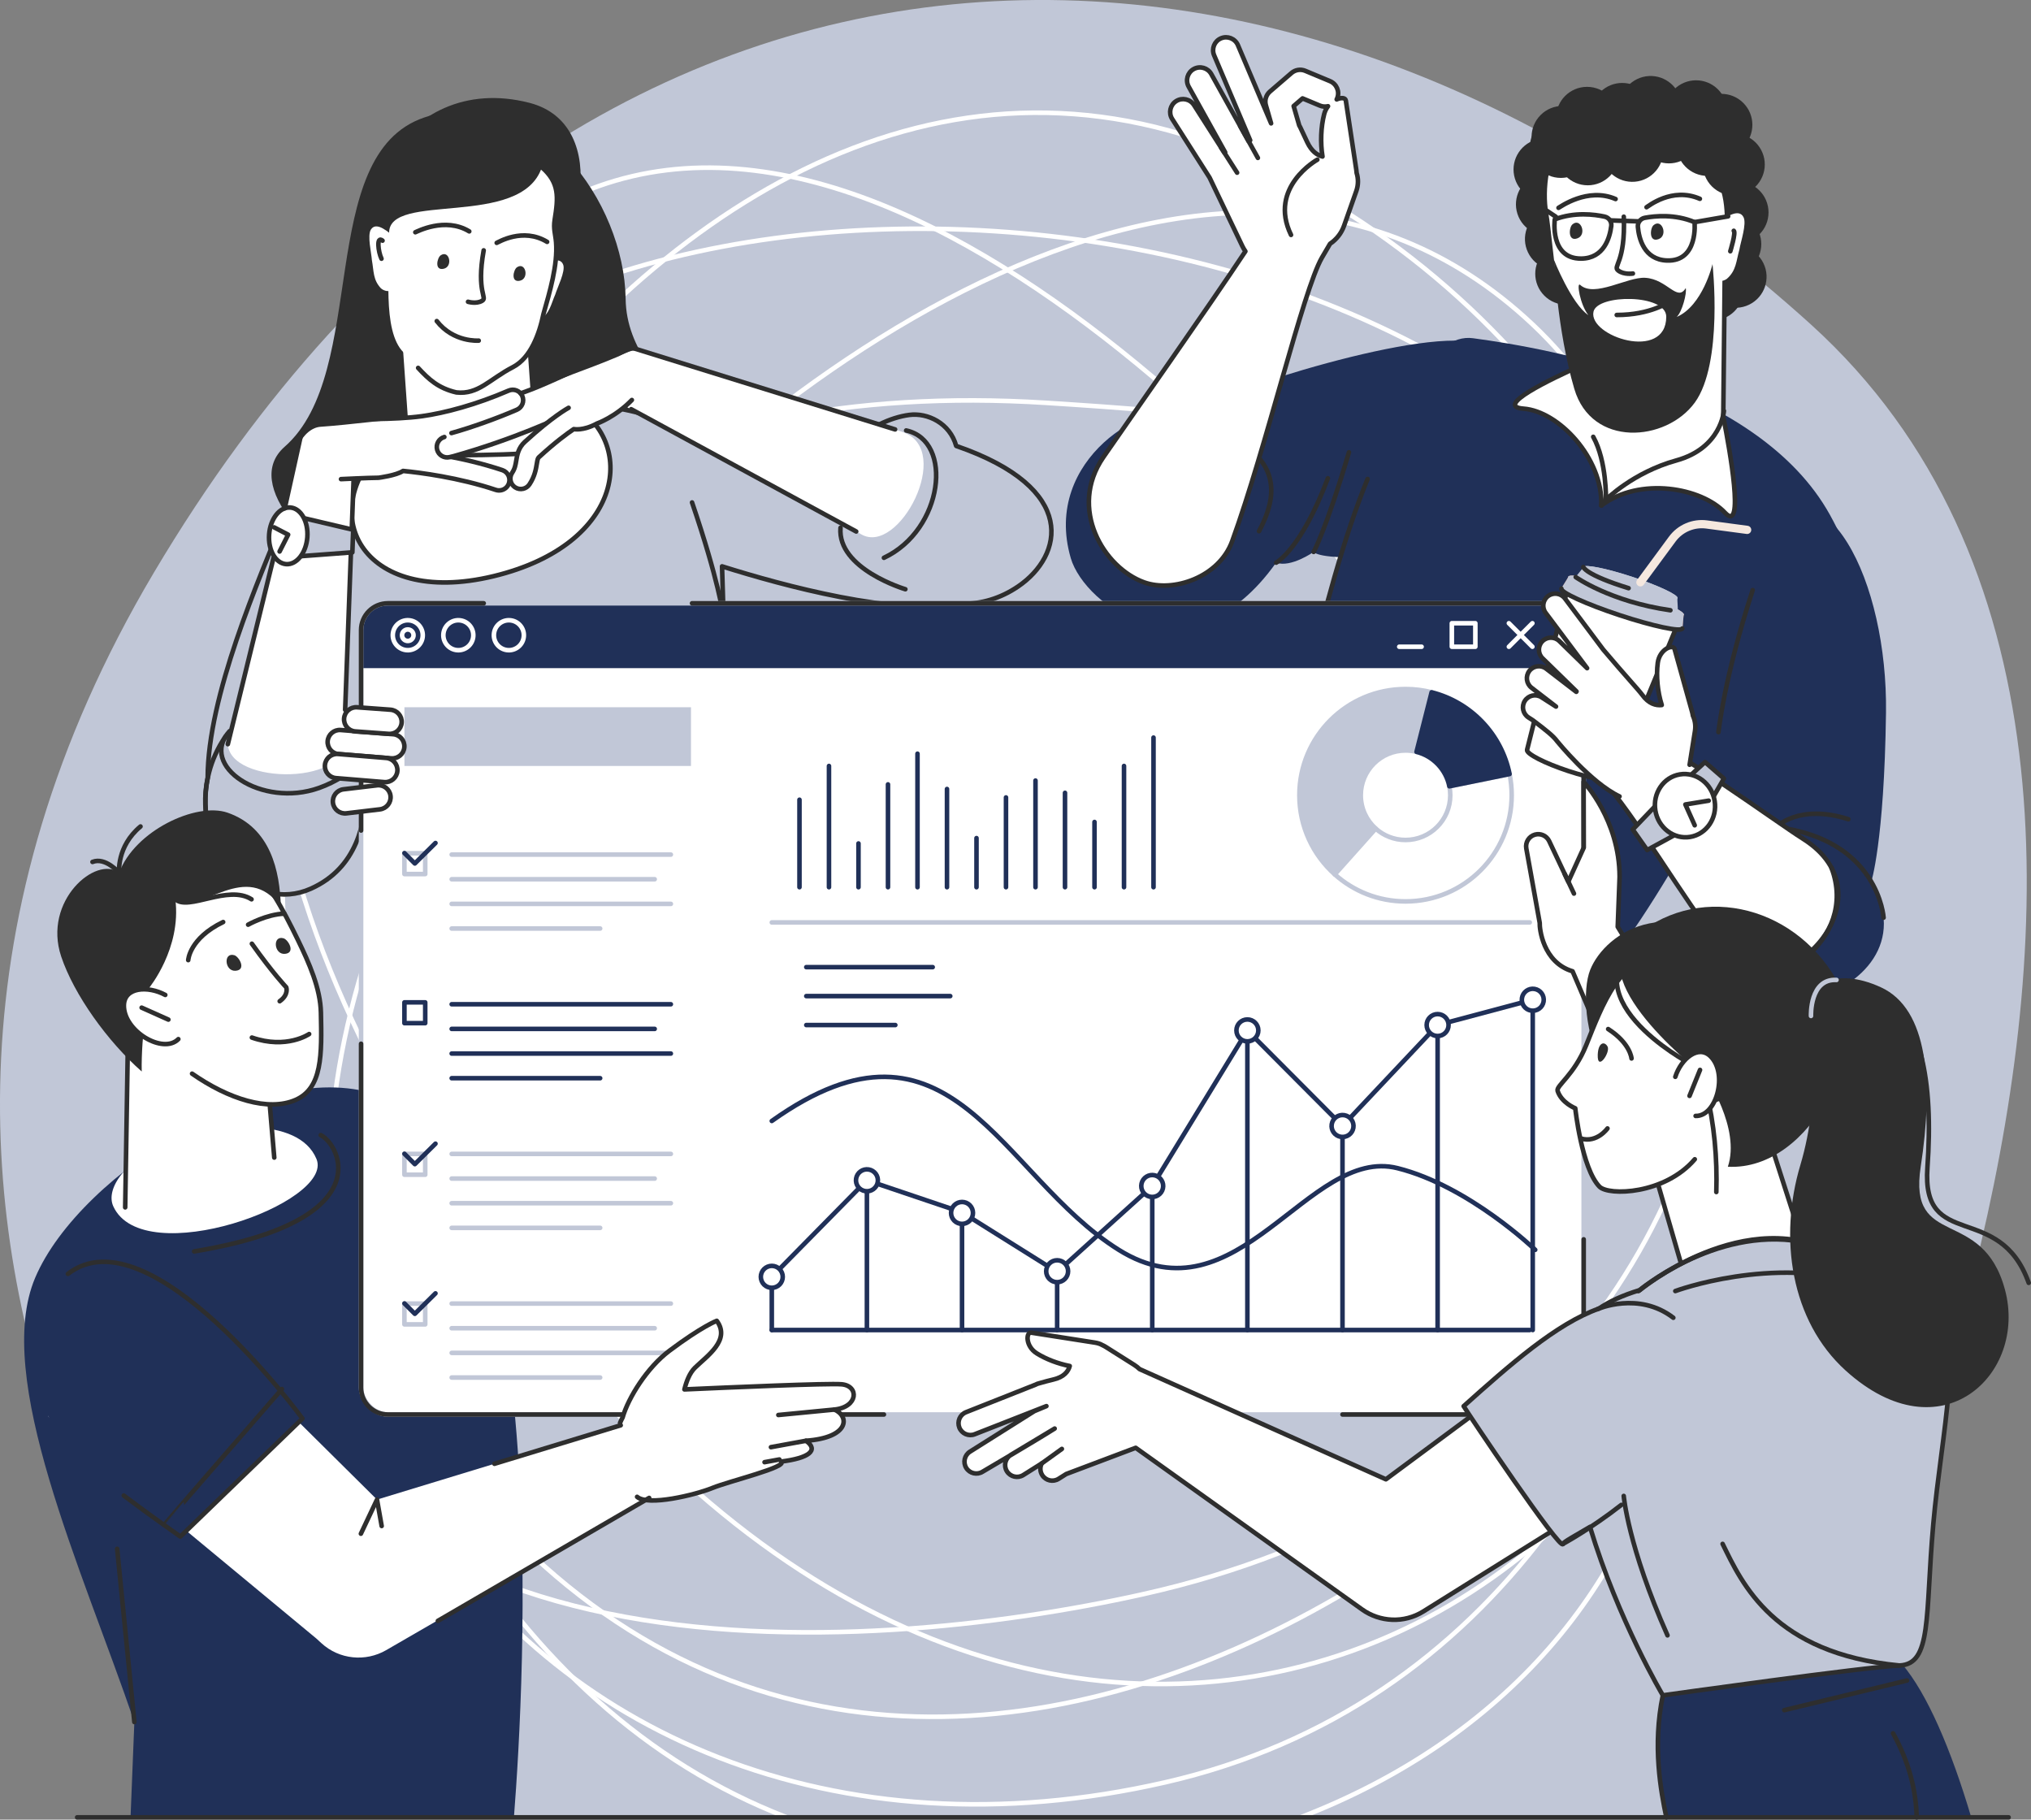 <?xml version="1.0" encoding="UTF-8"?><svg id="Layer_2" xmlns="http://www.w3.org/2000/svg" viewBox="0 0 4442.93 3980.09"><rect x="0" y="0" width="4442.93" height="3980.09" fill="#808080" stroke="none"/><defs><style>.cls-1,.cls-2,.cls-3,.cls-4{fill:#fff;}.cls-5,.cls-6,.cls-2,.cls-7,.cls-8,.cls-9,.cls-10,.cls-11,.cls-12,.cls-3,.cls-4{stroke-width:10px;}.cls-5,.cls-6,.cls-2,.cls-7,.cls-8,.cls-9,.cls-10,.cls-12,.cls-3,.cls-13,.cls-4{stroke-linecap:round;stroke-linejoin:round;}.cls-5,.cls-2,.cls-8{stroke:#203058;}.cls-5,.cls-14{fill:#203058;}.cls-6,.cls-7,.cls-8,.cls-11,.cls-12,.cls-15,.cls-13{fill:none;}.cls-6,.cls-10,.cls-4{stroke:#2e2e2e;}.cls-16{fill:#a65835;}.cls-7,.cls-11{stroke:#fff;}.cls-17,.cls-9,.cls-10{fill:#c1c7d7;}.cls-9,.cls-12,.cls-3{stroke:#c1c7d7;}.cls-11{stroke-miterlimit:10;}.cls-18{fill:#2e2e2e;}.cls-13{stroke:#f5e8df;stroke-width:18px;}.cls-19{fill:#c92627;}</style></defs><g id="Layer_1-2"><path class="cls-17" d="m613.63,3975.09l3255.18,2.69s1206.53-2259.06,92.79-3267.94C2847.86-299.05,1275.94-329.44,336.84,1252.09c-895.02,1507.31,276.78,2723,276.78,2723Z"/><g><path class="cls-11" d="m1276.86,3009.57c1146.72,1351.86,2711.08,497.3,2628.97-1041.96C3824.23,437.84,1670.9,195.47,924.64,821.04c-746.26,625.57-59.67,1702.95,352.22,2188.53Z"/><path class="cls-11" d="m2288.58,881.14C562.06,771.72,63.83,2373.73,1164.49,3401.54c1093.87,1021.47,2780.67-396.7,2884.63-1389.92,103.97-993.22-1140.39-1091.18-1760.55-1130.48Z"/><path class="cls-11" d="m1179.63,1401.92c-1094.88,1397.91-72.38,2827.21,1369.96,2496.42,1433.45-328.75,1514.2-2519.52,803.33-3188.5-710.87-668.99-1780.02,189.96-2173.29,692.08Z"/><path class="cls-11" d="m2498.79,3487.39c1691.68-376.52,1627.3-2422.13,303.47-3105.26C1486.58-296.8,346.41,1744,500.63,2730.08c154.22,986.08,1390.53,892.56,1998.16,757.32Z"/><path class="cls-11" d="m1721.34,3975.09C479.38,3496.96,342.59,1256.78,1026.52,588.37c715.15-698.93,1774.83,432.51,2165.79,950.74,828.53,1098.23,536.68,2094.74-347.4,2435.98"/></g><g><g><g><circle class="cls-18" cx="3426.21" cy="598.77" r="67.77" transform="translate(580.12 2598.07) rotate(-45)"/><circle class="cls-18" cx="3771.09" cy="382.13" r="67.77" transform="translate(834.32 2778.49) rotate(-45)"/><circle class="cls-18" cx="3800.98" cy="464.65" r="67.77"/><circle class="cls-18" cx="3785.14" cy="533.88" r="67.77" transform="translate(731.14 2832.87) rotate(-45)"/><circle class="cls-18" cx="3796.75" cy="605.59" r="67.77" transform="translate(118.54 1724.89) rotate(-25.99)"/><circle class="cls-18" cx="3746.23" cy="633" r="67.77" transform="translate(649.65 2834.39) rotate(-45)"/><circle class="cls-18" cx="3403.6" cy="522.55" r="67.77" transform="translate(109.29 1525.08) rotate(-25.65)"/><circle class="cls-18" cx="3383.96" cy="446.78" r="67.77" transform="translate(27.59 1067.75) rotate(-18)"/><circle class="cls-18" cx="3378.71" cy="370.54" r="67.77" transform="translate(-6.83 672.39) rotate(-11.35)"/><circle class="cls-18" cx="3418.17" cy="299.45" r="67.77" transform="translate(789.41 2504.72) rotate(-45)"/><circle class="cls-18" cx="3548.69" cy="269.33" r="67.77" transform="translate(58.03 962.88) rotate(-15.58)"/><circle class="cls-18" cx="3610.89" cy="234.23" r="67.77" transform="translate(260.04 1599.94) rotate(-25.89)"/><circle class="cls-18" cx="3710.25" cy="243.41" r="67.77" transform="translate(914.59 2694.84) rotate(-45)"/><circle class="cls-18" cx="3765.66" cy="273.05" r="67.77" transform="translate(909.86 2742.7) rotate(-45)"/><path class="cls-14" d="m4002.98,1125.93c-156.17-281.48-605.76-362.72-780.96-386.18-175.2-23.46-331.05,594.97-413.23,996.03l610.39,283.95s-32.65,229.35,88.99,99.18c121.63-130.17,383.6-639.49,383.6-639.49,0,0,290.9-29.65,111.22-353.5Z"/><path class="cls-14" d="m2342.39,1220.85c-63.95-219.28,174.97-349.73,242.64-313.18,89.23-53.2,540.08-197.65,655.2-154.81,115.13,42.84-101.23,457.2-228.9,464.5-127.67,7.3-137.68-10.12-137.68-10.12,0,0-49.96,35.11-82.04,23.47-188.43,264.89-418.87,94.25-449.22-9.86Z"/><path class="cls-6" d="m2950.92,989.31c-51.47,173.3-77.27,217.93-77.27,217.93"/><path class="cls-6" d="m2904.8,1046.2c-59.15,156.62-113.19,184.51-113.19,184.51"/><path class="cls-6" d="m2585.03,907.67c188.49,63.97,231.77,136.59,169.14,254.27"/><g><path class="cls-4" d="m3682.92,471.07l-206.96,371.24c-20.34,38.02,40.62,197.37,27.12,263.32,45.44-65.02,262.59-59.42,266.66-193.85l3.4-331.43-90.22-109.28Z"/><path class="cls-1" d="m3503.07,1105.62c84.09-63.32,218.94-39.15,270.59,16.03,53.69,57.36-3.92-209.88-3.92-209.88,0,0-48.54,92.72-136.1,104.03-73.66,9.52-130.56,89.82-130.56,89.82Z"/><path class="cls-6" d="m3503.07,1105.62c84.09-63.32,218.94-39.15,270.59,16.03,43.52,46.5,9.94-139.9-2.84-204.75"/><path class="cls-1" d="m3503.07,1105.62c3.01-105.22-94.78-206.32-170.16-211.73-90.36-6.48,175.59-115.87,175.59-115.87,0,0-50.86,81.54-8.26,168.85,32.57,66.75,2.82,158.74,2.82,158.74Z"/><path class="cls-6" d="m3503.07,1105.62c3.01-105.22-94.78-206.32-170.16-211.73-65.55-4.7,56.44-63.57,128.35-95.53"/></g><g><g><g><path class="cls-1" d="m3814.03,474.98c-11.05-21.62-42.67,3.05-59.57,14.29l-6.6,23.27c2.33,32.02-17.93,67.87.66,96.66,7.21,7.83,20.57,6.93,29.16.63,20.75-18.26,20.15-38.5,27.34-63.81,2.5-16.29,16.53-56.32,9.01-71.03Z"/><path class="cls-1" d="m3761.72,599.81c-3.01,47.07-6.51,109.58-44.92,136.61-50.41,35.47-71.37,75.39-123.12,76.69-62.11-5.69-86.94-39.82-135.37-76.07-57.59-43.1-57.76-190.97-71.35-271.65-16.48-97.79,28.32-316.08,302.56-220.34,64.53,32.26,69.38,78.73,68.19,132.75-.47,21.5,6.19,32.33,10.43,51.77,11.35,52.02.84,118.44-6.41,170.24Z"/></g><path class="cls-6" d="m3552.12,473.98c4.11,101.14-24.84,107.96-12.24,117.71,12.6,9.76,32.14,6.58,32.14,6.58"/></g><g><g><path class="cls-6" d="m3706.92,485.91c-42.68-17.89-86.33-13.68-108.86-9.49-9.39,1.75-15.98,10.38-15.11,19.89,2.3,25.34,13.38,71.57,63.57,73.49,69.29,2.65,60.4-83.9,60.4-83.9Z"/><path class="cls-6" d="m3401.17,479.84c43.23-16.52,86.73-10.91,109.11-6,9.33,2.05,15.64,10.88,14.47,20.36-3.1,25.25-15.66,71.11-65.89,71.42-69.34.43-57.69-85.78-57.69-85.78Z"/><line class="cls-6" x1="3584.08" y1="484.21" x2="3524.62" y2="482.12"/></g><line class="cls-6" x1="3382.03" y1="459.72" x2="3403.6" y2="474.21"/><line class="cls-6" x1="3780.38" y1="473.19" x2="3706.92" y2="485.91"/></g><path class="cls-6" d="m3534.2,435.36c-61.19-26.55-121.8,17.81-124.87,19.22"/><path class="cls-6" d="m3718.57,434.87c-61.19-26.55-113.6,16.96-116.67,18.36"/></g><path class="cls-18" d="m3746.23,577.67s23.99,217.17-38.94,303.15c-62.93,85.97-225.51,98.6-263.46-30.41-37.95-129-44.38-281.95-44.38-281.95,0,0,38.11,96.14,75.13,120.79-18.33-23.3-26.42-73.92-17.77-66.04,31.24,28.51,103.18-17.94,142.26-15.58,48.3,2.89,69.96,53.66,88.6,22.43,2.83,10.79-7.87,52.22-19.8,63.22,57-24.56,78.36-115.61,78.36-115.61Zm-101.2,115.08c.08-50.1-150.86-49.7-159.19-10.9-11.58,53.91,159.03,109.68,159.19,10.9Z"/><path class="cls-18" d="m3617.02,492.75c18.16-16.18,32.8,22.15,11.32,30.24-21.48,8.09-18.88-23.51-11.32-30.24Z"/><path class="cls-18" d="m3439.58,490.99c18.16-16.18,32.8,22.15,11.32,30.24-21.48,8.09-18.88-23.51-11.32-30.24Z"/><circle class="cls-18" cx="3735.21" cy="316.97" r="67.77"/><circle class="cls-18" cx="3650.86" cy="289.6" r="67.77" transform="translate(864.53 2666.37) rotate(-45)"/><circle class="cls-18" cx="3570.74" cy="329.89" r="67.77" transform="translate(-15.08 300.02) rotate(-4.8)"/><circle class="cls-18" cx="3792.73" cy="359.66" r="67.77" transform="translate(273.37 1818.52) rotate(-27.93)"/><circle class="cls-18" cx="3473.3" cy="337.55" r="67.77"/><circle class="cls-18" cx="3471.76" cy="257.72" r="67.77"/><circle class="cls-18" cx="3414.53" cy="321.39" r="67.77"/><circle class="cls-18" cx="3548.69" cy="249.19" r="67.77" transform="translate(863.18 2582.29) rotate(-45)"/><circle class="cls-18" cx="3643.72" cy="261.86" r="67.77" transform="translate(148.39 1323.9) rotate(-21.01)"/></g><g><path class="cls-4" d="m2967.69,378.2c-.09-2.08-.3-4.27-.66-6.58-7.38-48.24-22.98-151.75-22.98-151.75-.94-6.16-9.95-6.85-19.97-2.47.34-.66.66-1.34.95-2.04,6.15-14.76-.83-31.71-15.58-37.86l-54.22-22.6c-10.11-4.21-21.73-2.36-30.03,4.79l-47.1,40.57c-8.57,7.38-12.06,19.08-8.92,29.95l11.42,39.64c-26.04-61.38-69.31-163.38-72.55-171.02-6.1-14.39-22.71-21.1-37.1-15-14.39,6.1-21.1,22.71-15,37.1,3.52,8.3,54.32,128.05,78.9,185.99l-3.59,1.72c-26.69-48.01-77.22-138.92-81.49-146.61-7.59-13.66-24.82-18.58-38.48-10.98-13.66,7.59-18.58,24.82-10.98,38.48,4.18,7.53,52.74,94.88,79.81,143.58l-1.76.84c-23.27-36.48-61.88-97.02-66.4-104.11-8.4-13.18-25.9-17.04-39.07-8.64-13.18,8.4-17.04,25.9-8.64,39.07,5.86,9.19,68.97,108.14,81.74,128.16l71.73,149.92c1.94,4.04,4.18,7.83,6.68,11.39-80.94,122.04-250.91,363.51-310.68,450.14-77.6,112.46.67,241.96,88.9,273.82,63.82,23.04,164.11-10.92,192.84-89.83,74.55-204.77,154.96-548.51,196.32-620.28,6.01-10.42,11.98-20.43,17.79-30.38,14.11-9.42,24.91-23.2,30.63-39.39l26.8-75.96c4.7-13.31,4.64-27.15.71-39.65Zm-118.25-162.97l37.73,15.72c5.92,2.47,12.18,2.82,17.97,1.41-3.68,4.78-6.69,10.48-8.4,17.1-7.23,28.01-8.61,62.72-3.71,92.92-11.55-2.97-23.76-11.37-33.07-30.82-5.92-12.37-16.02-34.04-16.02-34.04-.5-1.07-1.1-2.05-1.75-2.99l-12.25-42.52,19.5-16.79Z"/><line class="cls-6" x1="2670.86" y1="322.21" x2="2706.25" y2="377.7"/><line class="cls-6" x1="2712.95" y1="275.7" x2="2751.69" y2="345.4"/><path class="cls-6" d="m2881.79,349.27s-108.26,60.01-57.59,164.58"/></g><line class="cls-6" x1="2808.79" y1="1735.79" x2="3295.78" y2="1964.16"/><path class="cls-6" d="m2991.67,1047.68c-104.09,254.22-182.88,688.11-182.88,688.11"/></g><g><path class="cls-18" d="m927.98,257.02c-240.39,81.76-118.97,556.61-305.22,720.07-186.25,163.46,579.88,640.05,828.32,295.54,248.43-344.51-79.51-391.25-82.48-619.33-2.72-208.31-189.97-481.53-440.61-396.28Z"/><path class="cls-10" d="m2091.71,975.37c-13.66-49.85-62.63-73.03-102.51-67.82-41.58,5.43-91.84,28.56-128.4,67.03-136.49-29.04-285.65-43.24-397.6-48.55-116.71-52.75-309.84-57.3-440.46-17.82-115.44,20.97-257.19,91.98-345.42,175.13-21.54-1.47-40.17,9.76-51.9,38.42-60.3,147.36-171.02,401.37-171.08,579.42-34.03,162.62,101.83,298.1,225.74,242.6,101.35-45.4,119.95-144.4,121.91-222.4,54.68,122.13,108.93,255.77,147.05,388.76l687.05-165.65c-48.06-244.52-50.47-514.78-56.58-705.7,133.24,42.01,380.42,109.34,526.5,82.09,40.11-.24,81.46-11.03,121.53-38.39,97.31-66.44,134.4-214.03-135.83-307.11Z"/><g><path class="cls-6" d="m1513.88,1098.98c58.47,171.31,67.97,245.85,67.97,245.85"/><path class="cls-6" d="m679.59,1375.31c6.63,118.18,41.37,177.08,41.37,177.08"/><path class="cls-6" d="m1448.89,1571.72c-299.66,118.58-605.24,82.75-605.24,82.75,0,0,185.95-4.82,329.17-70.94"/></g><g><path class="cls-1" d="m1019.87,875.21c-378.06,114.72-304.48,472.92,59.64,385.13,399.74-96.38,293.38-492.24-59.64-385.13Z"/><path class="cls-6" d="m846.77,967c-164.26,147.64-59.04,363.69,232.74,293.34,290.39-70.01,313.7-298.07,169.39-376.54"/><g><path class="cls-1" d="m1125.8,362.41l40.98,579.44c2.84,40.17-112.73,112.62-126.36,174-13.95-72.77-144.89-154.81-147.73-194.99l-38.14-539.27,271.25-19.18Z"/><g><path class="cls-18" d="m1143.71,615.66c127.06-48.49,199.47-342.96,14.69-390.68-281.95-72.82-441.07,248.52-300.39,436.97,97.17,130.17,285.7-46.29,285.7-46.29Z"/><g><g><path class="cls-1" d="m811.38,502.06c12.17-19.13,39.41,6.59,54.13,18.52l4.09,22.22c-4.98,29.57,10.71,64.68-9.11,89.82-7.4,6.65-19.74,4.63-27.17-1.98-17.69-18.8-15.35-37.57-19.81-61.74-.9-15.36-10.42-53.82-2.13-66.84Z"/><g><path class="cls-1" d="m1232.13,579.28c-7.47-21.41-39.87-2.6-56.93,5.64l-9.06,20.69c-1.92,29.92-25.22,60.52-11.69,89.52,5.68,8.16,18.15,9.03,26.9,4.29,21.52-14.25,23.54-33.06,33.41-55.57,4.39-14.75,22.46-50.01,17.37-64.58Z"/><path class="cls-1" d="m1188.86,686.88c-8.77,43.17-27.92,96.03-66.9,116.16-51.16,26.41-75.63,60.68-123.68,55.3-56.74-13.16-75.38-47.9-115.58-87.6-47.8-47.21-29.16-184.05-31.47-260.43-2.81-92.58,289.09-8.83,334.1-144.44,38.71,33.89,36.02,65.24,28.05,115.08-3.17,19.84,1.61,30.7,3.07,49.23,3.89,49.58-14.29,109.7-27.59,156.7Z"/><path class="cls-6" d="m1185.33,365.87c38.71,33.89,36.02,65.24,28.05,115.08-3.17,19.84,1.61,30.7,3.07,49.23,3.89,49.58-14.29,109.7-27.59,156.7-8.77,43.17-27.92,96.03-66.9,116.16-51.16,26.41-75.63,60.68-123.68,55.3-39.71-9.21-60.76-28.99-83.59-53.64"/></g><path class="cls-6" d="m1058.08,547.59c-16.66,93.06,9.25,103.05-3.65,110.47-12.9,7.42-30.58,2-30.58,2"/></g><path class="cls-6" d="m1026.52,506.09c-53.24-32.35-114.97.99-117.99,1.9"/><path class="cls-6" d="m1196.86,529.04c-53.24-32.35-107.27,1.24-110.29,2.15"/><path class="cls-6" d="m836.82,526.4c-13.95-11.55-9.44,24.76-2.3,39.47"/></g></g><path class="cls-18" d="m1130.89,584.58c18.86-12.66,27.53,24.67,6.63,29.42-20.9,4.76-14.48-24.15-6.63-29.42Z"/><path class="cls-18" d="m964.07,558.42c18.86-12.66,27.53,24.67,6.63,29.42-20.9,4.76-14.48-24.15-6.63-29.42Z"/></g></g><path class="cls-6" d="m1218.92,881.14c-39.19,17.04-78.58,30.3-78.58,30.3"/><path class="cls-1" d="m717.13,941.26h0c-30.44-2.16-57.26,7.57-64.47,37.22,0,0-119.32,541.96-150.59,627.07-39.51,107.55,246.93,119.02,250.33,20.54s22.86-623.23,22.86-623.23c-.41-32.53-25.68-59.32-58.13-61.62Z"/><path class="cls-1" d="m650.68,987.45c6.43-35.49,32.64-52.69,49.68-53.88,72.29-5.01,137.61-15.52,192.42-17.18,67.73-2.05,41.24,129.63-72.88,125.45-76.01-2.78-181.08,50.88-169.22-54.4Z"/><path class="cls-1" d="m970.5,951.67c42.71-10.3,109.83-33.63,160.22-55.48,11.54-5,16.84-18.42,11.83-29.96-5-11.54-18.42-16.84-29.96-11.83-133.63,57.96-262.11,65.39-263.39,65.46-12.55.67-22.2,11.39-21.54,23.94.66,12.56,11.36,22.2,23.92,21.55,3.58-.19,41.69,4.94,118.91-13.67Z"/><path class="cls-1" d="m1149.66,991.33c10.52-2.54,18.03-12.3,17.37-23.48-.74-12.56-11.52-22.13-24.08-21.39-119.4,7.05-255.41,1.42-256.77,1.36-12.57-.53-23.19,9.22-23.72,21.79-.53,12.57,9.22,23.19,21.79,23.72,1.38.06,139.63,5.79,261.39-1.4,1.38-.08,2.72-.28,4.02-.6Z"/><g><path class="cls-6" d="m1142.95,946.46c-43.42,2.56-89.04,3.45-129.58,3.54"/><path class="cls-6" d="m970.84,995.36c49.81.52,114.34.14,174.8-3.43,1.38-.08,2.72-.28,4.02-.6,10.52-2.54,18.03-12.3,17.37-23.48"/></g><path class="cls-1" d="m1097.03,1072.07c7.37-1.78,13.69-7.2,16.28-14.92,3.99-11.93-2.44-24.83-14.37-28.83-103.78-34.75-210.63-43.72-231.22-45.18-10.76-1-21.02,5.8-24.02,16.58-3.37,12.12,3.72,24.67,15.83,28.05,2.22.62,3.9.74,4.9.81,11.91.84,119.27,9.2,220.05,42.94,4.2,1.41,8.53,1.52,12.55.55Z"/><path class="cls-6" d="m745.94,1047.99s61.02-2.97,82.21-3.01c0,0,38.94-4.98,53.49-14.91,36.49,3.59,121.79,14.31,202.85,41.45,4.2,1.41,8.53,1.52,12.55.55,7.37-1.78,13.69-7.2,16.28-14.92,3.99-11.93-2.44-24.83-14.37-28.83-45.27-15.16-91.13-25.41-130.16-32.28"/><path class="cls-1" d="m1336.57,801.81h0c14.1-27.07,45.67-40.01,74.71-30.63,0,0,467.69,139.17,565.01,174.46,109.9,39.85-10.16,270.2-91.98,223.23-81.82-46.97-525.65-285.27-525.65-285.27-27.51-17.37-37.11-52.93-22.08-81.78Z"/><path class="cls-1" d="m1375.03,769.74c-68.24,31.38-134.21,50.83-185.28,75.05-61.22,29.04,22.36,134.18,122.04,78.46,55.8-31.19,128.43-58.7,119.35-128.11-1.72-13.18-30.45-37.2-56.11-25.4Z"/><path class="cls-1" d="m1116.92,912.38c77.23-18.62,128.54-41.33,131.81-42.79,11.48-5.14,16.62-18.62,11.47-30.09-5.14-11.48-18.62-16.61-30.09-11.47-1.16.52-118.9,52.45-264.27,61.76-12.56.8-22.08,11.63-21.27,24.18.8,12.55,11.63,22.08,24.18,21.27,54.8-3.51,105.46-12.56,148.17-22.86Z"/><path class="cls-1" d="m971.86,1003.65c.28-.07.57-.14.85-.22,134.52-37.87,252.84-90.85,257.82-93.09,11.47-5.16,16.58-18.64,11.42-30.11-5.16-11.47-18.64-16.58-30.11-11.43-1.19.53-120.34,53.86-251.47,90.78-12.11,3.41-19.16,15.99-15.75,28.09,3.33,11.82,15.4,18.83,27.24,15.97Z"/><path class="cls-6" d="m972.07,955.85c-12.11,3.41-19.16,15.99-15.75,28.09,3.33,11.82,15.4,18.83,27.24,15.97.28-.07,8.59-2.09,8.87-2.17,134.52-37.87,233.11-85.16,238.09-87.39"/><path class="cls-1" d="m1144.59,1069.01c5.39-1.3,10.33-4.56,13.63-9.55,11.56-17.43,14.14-33.23,16.03-44.77,1.6-9.76,2.3-12.5,4.55-14.56,55.12-50.5,86.43-67.91,86.74-68.09,11-6.03,15.08-19.85,9.09-30.87-6-11.02-19.74-15.14-30.78-9.18-1.44.77-35.83,19.59-95.81,74.55-14.2,13.01-16.71,28.42-18.74,40.81-1.55,9.48-2.88,17.66-9.03,26.92-6.95,10.48-4.09,24.61,6.39,31.57,5.49,3.65,11.99,4.59,17.93,3.16Z"/><path class="cls-6" d="m1382.23,874.91c-36.63,37.71-76.38,51.48-76.38,51.48-30.53,16.68-50.7,12.17-50.7,12.17-13.46,8.96-39.61,27.92-76.34,61.57-2.26,2.07-2.96,4.8-4.55,14.56-1.88,11.54-4.46,27.34-16.03,44.77-3.31,4.99-8.24,8.25-13.63,9.55-5.94,1.43-12.44.48-17.93-3.16-10.48-6.95-13.34-21.09-6.39-31.57,6.15-9.26,7.48-17.45,9.03-26.92,2.02-12.39,4.54-27.8,18.74-40.81,59.98-54.96,94.38-73.78,95.81-74.55"/><path class="cls-6" d="m1247.2,814.54c-78.76,37.13-108.39,45.77-108.39,45.77"/><path class="cls-6" d="m987.57,947.23c42.15-11.66,99.05-31.92,143.15-51.04,11.54-5,16.84-18.42,11.83-29.96-5-11.54-18.42-16.84-29.96-11.83-70.55,30.6-139.38,48.93-189.39,55.9-60.81,8.47-155.66,5.91-155.66,5.91"/><path class="cls-6" d="m1982.26,941.55c104.39,22.65,81.48,217.37-48.63,278.52"/><path class="cls-6" d="m766.9,1591.51c73.92,44.82,2.53,106.37-68.82,131.89-125.65,44.95-264.79-48.58-195.76-124.19"/><path class="cls-6" d="m1838.67,1154.4c-7.38,90.05,141.88,134.43,141.88,134.43"/><line class="cls-6" x1="773.46" y1="1051.47" x2="755.03" y2="1552.5"/><line class="cls-6" x1="1380.7" y1="895.03" x2="1872.99" y2="1162.54"/><path class="cls-6" d="m493.53,1610.65c-72.99,105.62-33.5,214.79-33.5,214.79"/><g><polygon class="cls-10" points="770.8 1208.11 651.89 1217.03 657.67 1131.7 772.66 1158.81 770.8 1208.11"/><ellipse class="cls-4" cx="630.53" cy="1172.03" rx="62.1" ry="41.89" transform="translate(-584.92 1714.16) rotate(-85.76)"/><polyline class="cls-4" points="611.62 1206.29 630.35 1169.45 599.77 1153.54"/></g><path class="cls-19" d="m1157.41,1558.17c1.93,0,1.93-3,0-3s-1.93,3,0,3h0Z"/></g><g><path class="cls-14" d="m1124.24,3975.09c23.39-298.62,85.02-1411.15-278.94-1572.48-239.95-106.36-669.67,159.43-768.4,392.29-92.26,217.61,101.97,634.82,217.01,971.68,0,0-4.01,100.42-8.33,208.51h838.65Z"/><g><g><path class="cls-1" d="m247.91,2638.74c65.64,142.63,483.78-8,444.48-103.53-39.31-95.54-222.53-77.31-323.14-37.14-95.16,37.99-139.15,101.98-121.34,140.67Z"/><g><g><path class="cls-1" d="m570.88,2201.14l29.04,321.47c4.54,98.17-316.95,195-324.42,93.46-7.48-101.54,13.07-563.97,13.07-563.97,0,0,238.44-118.51,282.31,149.04Z"/><line class="cls-6" x1="587.1" y1="2380.64" x2="599.97" y2="2531.98"/><path class="cls-1" d="m356.01,1870.05c-349.6,178.33,106.39,616.24,290.45,535.86,59.02-25.77,57.51-99.19,55.56-191.07-1.12-52.88-25.63-108.1-50.33-158.91-66.67-137.18-141.72-264.41-295.69-185.87Z"/><path class="cls-6" d="m420.17,2348.4c79.65,55.57,167.05,83.38,226.28,57.51,59.02-25.77,57.51-99.19,55.56-191.07-1.12-52.88-25.63-108.1-50.33-158.91-66.67-137.18-141.72-264.41-295.69-185.87"/><path class="cls-18" d="m512.61,2089.31c-24.7-7.19-21.25,36.08,2.94,34.04,24.19-2.04,7.34-31.04-2.94-34.04Z"/><path class="cls-18" d="m620.31,2052.33c-24.7-7.19-21.25,36.08,2.94,34.04,24.19-2.04,7.34-31.04-2.94-34.04Z"/><path class="cls-6" d="m621.99,1998.43c-38.81,1.29-79.2,24.1-79.2,24.1"/><path class="cls-6" d="m488.17,2016.76c-73.99,35.68-76.41,83.3-76.41,83.3"/><path class="cls-6" d="m551,2064.17c45.86,64.67,75.19,95.34,75.19,95.34,0,0,6.11,15.95-14.35,30.46"/></g><g><g><path class="cls-6" d="m550.23,1967.04c-51.48-32.92-138.81,26.38-166.67-.22"/><path class="cls-18" d="m614.18,1983.46c-76.46-105.89-171.8,18.67-230.62-16.63,13.72,107.37-57.45,194.07-57.45,194.07,0,0-17.75,102.88-16.07,182.79-74.62-65.56-148.16-167.96-176.13-251.38-41.02-122.32,76.97-222.3,126.72-183.26,33.76-91.75,168.62-155.25,237.19-131.5,94.17,32.62,114.66,127.78,116.37,205.91Z"/></g><g><path class="cls-1" d="m401.68,2248.08c14.09-81.33-129.17-115.39-130.63-49.47-1.47,65.92,117.45,125.57,130.63,49.47Z"/><line class="cls-6" x1="368.36" y1="2230.17" x2="309.85" y2="2204.02"/><path class="cls-6" d="m361.57,2176.2c-38.29-20.66-89.65-16.93-90.52,22.41-1.26,56.45,85.78,108.3,119.08,74.24"/></g></g></g></g><path class="cls-6" d="m307.37,1807.73c-52.73,43.95-46.75,101.32-46.75,101.32,0,0-29.86-35.06-58.29-23.75"/></g><path class="cls-6" d="m424.7,2737.2c408.22-67.46,318.84-233.98,276.94-254.36"/><line class="cls-6" x1="256.3" y1="3387.74" x2="293.92" y2="3766.58"/></g><g><rect class="cls-1" x="789.87" y="1319.58" width="2674.55" height="1774.35" rx="58.65" ry="58.65"/><path class="cls-14" d="m789.87,1461.45v-83.22c0-32.39,26.26-58.65,58.65-58.65h2557.26c32.39,0,58.65,26.26,58.65,58.65v83.22H789.87Z"/><g><rect class="cls-12" x="884.71" y="2851.33" width="45.5" height="45.5"/><line class="cls-12" x1="988.08" y1="3013.07" x2="1312.87" y2="3013.07"/><line class="cls-12" x1="988.08" y1="2959.16" x2="1467.53" y2="2959.16"/><line class="cls-12" x1="988.08" y1="2905.24" x2="1432.18" y2="2905.24"/><line class="cls-12" x1="988.08" y1="2851.33" x2="1467.53" y2="2851.33"/></g><g><rect class="cls-3" x="884.71" y="2523.96" width="45.5" height="45.5"/><line class="cls-12" x1="988.08" y1="2685.71" x2="1312.87" y2="2685.71"/><line class="cls-12" x1="988.08" y1="2631.79" x2="1467.53" y2="2631.79"/><line class="cls-12" x1="988.08" y1="2577.88" x2="1432.18" y2="2577.88"/><line class="cls-12" x1="988.08" y1="2523.96" x2="1467.53" y2="2523.96"/></g><g><line class="cls-8" x1="988.08" y1="2358.34" x2="1312.87" y2="2358.34"/><line class="cls-8" x1="988.08" y1="2304.43" x2="1467.53" y2="2304.43"/><line class="cls-8" x1="988.08" y1="2250.51" x2="1432.18" y2="2250.51"/><line class="cls-8" x1="988.08" y1="2196.6" x2="1467.53" y2="2196.6"/></g><g><line class="cls-12" x1="988.08" y1="2030.98" x2="1312.87" y2="2030.98"/><line class="cls-12" x1="988.08" y1="1977.06" x2="1467.53" y2="1977.06"/><line class="cls-12" x1="988.08" y1="1923.15" x2="1432.18" y2="1923.15"/><line class="cls-12" x1="988.08" y1="1869.23" x2="1467.53" y2="1869.23"/></g><g><circle class="cls-7" cx="892.02" cy="1389.34" r="32.78" transform="translate(-622.27 2047.29) rotate(-80.78)"/><circle class="cls-7" cx="892.02" cy="1389.34" r="12.58" transform="translate(-622.27 2047.29) rotate(-80.78)"/><circle class="cls-7" cx="1002.58" cy="1389.34" r="32.78" transform="translate(-529.41 2156.43) rotate(-80.78)"/><circle class="cls-7" cx="1113.15" cy="1389.34" r="32.78" transform="translate(-436.56 2265.57) rotate(-80.78)"/></g><g><line class="cls-7" x1="3060.93" y1="1414.62" x2="3109.84" y2="1414.62"/><g><line class="cls-7" x1="3300.77" y1="1363.19" x2="3352.19" y2="1414.62"/><line class="cls-7" x1="3352.19" y1="1363.19" x2="3300.77" y2="1414.62"/></g><rect class="cls-7" x="3175.98" y="1363.19" width="51.42" height="51.42"/></g><g><rect class="cls-17" x="884.71" y="1546.95" width="626.83" height="128.45"/><line class="cls-8" x1="1763.79" y1="2242.09" x2="1958.58" y2="2242.09"/><line class="cls-8" x1="1763.79" y1="2178.75" x2="2078.75" y2="2178.75"/><line class="cls-8" x1="1763.79" y1="2115.42" x2="2040.34" y2="2115.42"/><line class="cls-12" x1="1688.34" y1="2017.59" x2="3346.41" y2="2017.59"/><g><path class="cls-9" d="m2976.8,1739.4c0-54.06,43.82-97.88,97.88-97.88,8.3,0,16.36,1.04,24.06,2.98l33.03-130.28c-18.27-4.62-37.39-7.08-57.09-7.08-128.27,0-232.25,103.98-232.25,232.25,0,68.83,29.95,130.65,77.51,173.18l89.53-100.2c-20.05-17.92-32.67-43.98-32.67-72.98Z"/><path class="cls-3" d="m3170.6,1719.86c1.28,6.31,1.95,12.85,1.95,19.54,0,54.06-43.82,97.88-97.88,97.88-25.05,0-47.9-9.42-65.21-24.89l-89.53,100.2c41.08,36.73,95.3,59.07,154.74,59.07,128.27,0,232.25-103.98,232.25-232.25,0-15.88-1.6-31.38-4.63-46.36l-131.69,26.82Z"/><path class="cls-5" d="m3170.6,1719.86l131.69-26.82c-17.72-87.46-84.59-157.08-170.53-178.81l-33.03,130.28c36.22,9.15,64.4,38.49,71.86,75.35Z"/></g><g><line class="cls-8" x1="1748.9" y1="1749.24" x2="1748.9" y2="1940.55"/><line class="cls-8" x1="2523.37" y1="1613.31" x2="2523.37" y2="1940.55"/><line class="cls-8" x1="2458.83" y1="1675.4" x2="2458.83" y2="1940.55"/><line class="cls-8" x1="2394.29" y1="1797.91" x2="2394.29" y2="1940.55"/><line class="cls-8" x1="2329.75" y1="1734.14" x2="2329.75" y2="1940.55"/><line class="cls-8" x1="2265.21" y1="1707.29" x2="2265.21" y2="1940.55"/><line class="cls-8" x1="2200.67" y1="1744.21" x2="2200.67" y2="1940.55"/><line class="cls-8" x1="2136.14" y1="1833.15" x2="2136.14" y2="1940.55"/><line class="cls-8" x1="2071.6" y1="1725.75" x2="2071.6" y2="1940.55"/><line class="cls-8" x1="2007.06" y1="1648.55" x2="2007.06" y2="1940.55"/><line class="cls-8" x1="1942.52" y1="1715.68" x2="1942.52" y2="1940.55"/><line class="cls-8" x1="1877.98" y1="1844.9" x2="1877.98" y2="1940.55"/><line class="cls-8" x1="1813.44" y1="1675.4" x2="1813.44" y2="1940.55"/></g><g><line class="cls-8" x1="3352.93" y1="2909.17" x2="3352.93" y2="2186.63"/><line class="cls-8" x1="3144.85" y1="2909.17" x2="3144.85" y2="2242.09"/><line class="cls-8" x1="2936.78" y1="2909.17" x2="2936.78" y2="2462.75"/><line class="cls-8" x1="2728.71" y1="2909.17" x2="2728.71" y2="2253.82"/><line class="cls-8" x1="2520.63" y1="2909.17" x2="2520.63" y2="2594.24"/><line class="cls-8" x1="2312.56" y1="2909.17" x2="2312.56" y2="2784.06"/><line class="cls-8" x1="2104.49" y1="2909.17" x2="2104.49" y2="2658.95"/><line class="cls-8" x1="1896.41" y1="2909.17" x2="1896.41" y2="2581.53"/><line class="cls-8" x1="1688.34" y1="2909.17" x2="1688.34" y2="2792.81"/><polyline class="cls-8" points="1688.34 2792.81 1896.41 2581.53 2104.49 2651.84 2312.56 2782.15 2520.63 2594.24 2728.71 2253.82 2936.78 2462.75 3144.85 2242.09 3352.93 2186.63"/><circle class="cls-2" cx="1688.34" cy="2792.81" r="23.98" transform="translate(-940.24 858.69) rotate(-22.5)"/><circle class="cls-2" cx="1896.41" cy="2581.53" r="23.98" transform="translate(-955.56 4039.94) rotate(-80.78)"/><circle class="cls-2" cx="2104.49" cy="2653.03" r="23.98" transform="translate(-1259.59 2265.15) rotate(-45)"/><circle class="cls-2" cx="2312.56" cy="2780.54" r="23.98"/><circle class="cls-2" cx="2520.63" cy="2594.24" r="23.98" transform="translate(-583.33 4451.41) rotate(-76.72)"/><circle class="cls-2" cx="2728.71" cy="2253.82" r="23.98"/><circle class="cls-2" cx="2936.78" cy="2462.75" r="23.98" transform="translate(35.41 4967.12) rotate(-80.78)"/><circle class="cls-2" cx="3144.85" cy="2242.09" r="23.98"/><circle class="cls-2" cx="3352.93" cy="2186.63" r="23.98" transform="translate(657.45 5146) rotate(-80.78)"/><path class="cls-8" d="m1688.34,2451.9c392.16-279,499.1,119.27,758.98,281.84,259.88,162.57,414.74-227.47,609.75-178.65,156.37,39.15,301.33,178.65,301.33,178.65"/></g><line class="cls-8" x1="1688.34" y1="2909.17" x2="3346.41" y2="2909.17"/></g><rect class="cls-12" x="789.87" y="1319.58" width="2674.55" height="1774.35" rx="58.65" ry="58.65"/><path class="cls-6" d="m1933.63,3093.93H848.51c-32.39,0-58.65-26.26-58.65-58.65v-752.28"/><path class="cls-6" d="m3464.42,2710.79v324.49c0,32.39-26.26,58.65-58.65,58.65h-468.99"/><path class="cls-6" d="m1513.88,1319.58h1891.89c32.39,0,58.65,26.26,58.65,58.65v652.75"/><path class="cls-6" d="m789.87,1816.59v-438.37c0-32.39,26.26-58.65,58.65-58.65h209.67"/><polyline class="cls-8" points="884.71 2523.59 907.46 2546.34 952.64 2501.58"/><rect class="cls-2" x="884.71" y="2192.46" width="45.5" height="45.5"/><rect class="cls-3" x="884.71" y="1866.31" width="45.5" height="45.5"/><polyline class="cls-8" points="884.71 1865.94 907.46 1888.69 952.64 1843.93"/><polyline class="cls-8" points="884.71 2850.95 907.46 2873.7 952.64 2828.95"/></g><g><path class="cls-6" d="m4016.49,3035.63c-83.84-17.21-147.68-42.04-147.68-42.04l88.83-360.63"/><g><path class="cls-4" d="m3980.98,2751.7l-442.13-724.56,4.12-108.98c0-124.87-78.73-208.05-78.73-208.05l.34,143.88-33.82,74.39-41.81-88.59c-5.52-11.69-18.65-17.7-31.1-14.23-13.19,3.67-21.42,16.79-18.99,30.26l29.37,162.79c-.64,11.87,6.74,86.48,71.87,105.88l268.38,628.72c18.68,39.12,55.04,64.1,94.94,69.93l19.98,2.76,217.48,63.06-59.92-137.27Z"/><line class="cls-6" x1="3422.69" y1="1911.26" x2="3443.11" y2="1954.52"/></g></g><g><g><g><g><path class="cls-1" d="m127.86,2835.29c63.18-60.64,184.4-66.26,245.04-3.09l451.8,447.87,668.25-203.77c31.04-11.78,66.94.3,84.09,29.97,19.06,32.97,7.79,75.14-25.17,94.2l-707.39,409.05c-44.34,25.58-102.02,20.85-141.66-15.66l-10.73-9.88-586.01-485.59c-2.25-2.09,19.33-36.67,17.18-38.91-60.64-63.18-58.58-163.55,4.6-224.19Z"/><path class="cls-14" d="m394.54,3360.91l267.05-258.15s-408.39-534.37-566.12-265.15c-157.73,269.22,299.08,523.3,299.08,523.3Z"/></g><path class="cls-1" d="m1841.15,3027.83c-29.62-2.55-248.08,6.86-343.94,11.19,4.31-17.39,11.38-35.97,22.9-47.26,26.47-25.92,78.85-60.55,47.85-102.79,0,0-31.97,11.82-103.73,65.63-48.17,36.12-89.57,101.92-102.32,146.04-1.93,3.5-3.8,7.37-5.57,11.67-26.07,63.15,13.82,140.74,37.33,161.68,23.51,20.94,127.58-4.19,164.73-19.36,37.15-15.17,166.26-46.08,150.37-57.79,60.9-7.47,83.29-24.73,54.32-45.5,96.21-6.83,95.24-53.86,62.26-68.21,52.56-5.54,53.92-52,15.8-55.29Z"/><path class="cls-4" d="m1393.67,3274c23.51,20.94,127.58-4.19,164.73-19.36,37.15-15.17,166.26-46.08,150.37-57.79,60.9-7.47,83.29-24.73,54.32-45.5,96.21-6.83,95.24-53.86,62.26-68.21,52.56-5.54,53.92-52,15.8-55.29-29.62-2.55-248.08,6.86-343.94,11.19,4.31-17.39,11.38-35.97,22.9-47.26,26.47-25.92,78.85-60.55,47.85-102.79,0,0-31.97,11.82-103.73,65.63-48.17,36.12-89.57,101.92-102.32,146.04-1.93,3.5-3.8,7.37-5.57,11.67"/><line class="cls-6" x1="1702.68" y1="3095.01" x2="1825.35" y2="3083.12"/><line class="cls-6" x1="1686.47" y1="3165.37" x2="1763.09" y2="3151.34"/><line class="cls-6" x1="1672.49" y1="3198.2" x2="1704.89" y2="3192.27"/><path class="cls-6" d="m358.87,3335.68c-.54-.38,257.87-297.46,257.87-297.46"/><line class="cls-6" x1="957.85" y1="3545.31" x2="1420.08" y2="3276.38"/><polyline class="cls-6" points="789.47 3354.66 824.7 3280.08 834.94 3337.82"/></g><path class="cls-6" d="m148.48,2786.35c179.78-139.02,513.1,316.41,513.1,316.41l-267.05,258.15s-65.7-45.84-123.81-89.71"/></g><g><path class="cls-4" d="m741.19,1649.55c-14.58-1.1-25.52-13.81-24.42-28.39,1.1-14.58,13.81-25.52,28.39-24.42,10.83.81,104.11,8.38,114.94,9.19,14.58,1.1,25.52,13.81,24.42,28.39-1.1,14.58-13.81,25.52-28.39,24.42-10.83-.81-104.11-8.38-114.94-9.19Z"/><path class="cls-4" d="m777.12,1599.84c-14.58-1.1-25.52-13.81-24.42-28.39s13.81-25.52,28.39-24.42c10.83.81,62.29,4.52,73.11,5.34,14.58,1.1,25.52,13.81,24.42,28.39-1.1,14.58-13.81,25.52-28.39,24.42-10.83-.81-62.29-4.52-73.11-5.34Z"/><path class="cls-4" d="m735.2,1701.99c-14.58-1.1-25.52-13.81-24.42-28.39,1.1-14.58,13.81-25.52,28.39-24.42,10.83.81,94.87,7.9,105.7,8.71,14.58,1.1,25.52,13.81,24.42,28.39-1.1,14.58-13.81,25.52-28.39,24.42-10.83-.81-94.87-7.9-105.7-8.71Z"/><path class="cls-4" d="m757.93,1778.97c-14.51,1.83-27.76-8.45-29.59-22.96-1.83-14.51,8.45-27.76,22.96-29.59,10.77-1.36,62.62-7.37,73.4-8.73,14.51-1.83,27.76,8.45,29.59,22.96,1.83,14.51-8.45,27.76-22.96,29.59-10.77,1.36-62.62,7.37-73.4,8.73Z"/></g></g><path class="cls-6" d="m3792.73,504.8c5.03,3.84-7.59,44.78-7.59,44.78"/><g><path class="cls-14" d="m3826.14,1144.63c170.92-153.59,303.38,129.86,299.6,414.2-3.78,284.34-32.73,371.85-32.73,371.85,155.59,252.05-385.77,418.92-393.32,31.2-1.63-83.62,88.86-138.93,88.86-138.93-37.52.77-117.36-539.09,37.58-678.32Z"/><path class="cls-6" d="m4043.41,1791.87c-108.2-34.75-157.89,17.21-157.89,17.21,224.37,27.28,234.93,198.12,234.93,198.12"/><path class="cls-6" d="m3834.14,1290.77c-62.41,191.07-74.9,310.62-74.9,310.62"/><path class="cls-4" d="m3614.54,1627.28c-48.16,13.84-131.01,48.46-83.95,108.33,82.99,105.55,190.19,292.76,257.55,359.36,116.37,115.05,357.26-134.65,155.02-260.98-53.87-33.65-301.48-214.51-328.63-206.71Z"/><path class="cls-6" d="m4006.53,1898.21c60.86,161.33-135.5,279.89-197.41,215.19"/><g><g><path class="cls-4" d="m3427.36,1294.17c3.43-13.66,60.8-7.56,127.9,14.58,67.11,22.13,116.85,51.36,111.48,64.38-2.62,6.34-134.38,325.65-136.05,329.68-3.34,8.09-48.09.7-99.99-16.42-51.9-17.12-92.26-37.8-90.13-46.29,1.06-4.23,85.11-339.27,86.78-345.93Z"/><g><path class="cls-16" d="m3430.79,1261.36c2.53-7.66,61.25,4.46,131.04,27.47,69.78,23.02,124.2,48.22,121.67,55.88-1.44,4.37-1.88,25.24-3.45,29.99-2.64,8.01-63.96-5.01-136.95-29.09-73-24.08-130.03-50.09-127.38-58.1,1.57-4.75,13.63-21.79,15.07-26.16Z"/><path class="cls-17" d="m3430.79,1261.36c2.53-7.66,61.25,4.46,131.04,27.47,69.78,23.02,124.2,48.22,121.67,55.88-1.44,4.37-1.88,25.24-3.45,29.99-2.64,8.01-63.96-5.01-136.95-29.09-73-24.08-130.03-50.09-127.38-58.1,1.57-4.75,13.63-21.79,15.07-26.16Z"/><path class="cls-6" d="m3680.05,1374.71c-2.64,8.01-63.96-5.01-136.95-29.09-73-24.08-130.03-50.09-127.38-58.1"/><path class="cls-17" d="m3430.79,1261.36c-2.53,7.66,52,32.53,121.78,55.54,69.78,23.02,128.4,35.47,130.93,27.81,2.53-7.66-51.89-32.86-121.67-55.88-69.78-23.02-128.51-35.13-131.04-27.47Z"/><path class="cls-17" d="m3446.97,1262.26c1.83-3.66,15.4-18.45,16.57-22,2.23-6.76,50.29,2.69,107.23,21.47,56.94,18.78,101.19,39.78,98.96,46.54-1.17,3.54,1.49,23.7.23,27.54-2.23,6.76-53.95-4.23-115.53-24.54-61.58-20.31-110.65-42.65-107.46-49.01Z"/><path class="cls-15" d="m3446.97,1262.26c1.83-3.66,15.4-18.45,16.57-22,2.23-6.76,50.29,2.69,107.23,21.47,56.94,18.78,101.19,39.78,98.96,46.54-1.17,3.54,1.49,23.7.23,27.54-2.23,6.76-53.95-4.23-115.53-24.54-61.58-20.31-110.65-42.65-107.46-49.01Z"/><path class="cls-17" d="m3570.77,1261.74c56.94,18.78,101.19,39.78,98.96,46.54-2.23,6.76-50.19-2.99-107.13-21.77-56.94-18.78-101.29-39.48-99.06-46.24,2.23-6.76,50.29,2.69,107.23,21.47Z"/></g></g><path class="cls-1" d="m3703.27,1565.32c-.33-2.58-.89-5.33-1.71-8.28-12.24-43.66-38.3-137.38-38.3-137.38-3.27-11.66-32.85.16-36.81,30.14-3.76,28.52-.51,63.69,8.73,92.3-12.61,1.47-28.37-2.42-42.9-22.45-7.48-10.31-36.76-41.57-85.05-98.68h0c-22.12-29.56-78.41-104.47-83.73-111.73-8.58-11.72-25.03-14.26-36.75-5.68-11.72,8.58-14.26,25.03-5.68,36.75,6.07,8.29,78.45,104.58,90.8,121.21-26.59-25.93-56.41-55.03-60.76-59.27-10.39-10.14-27.04-9.93-37.18.46-10.14,10.39-9.93,27.04.46,37.18,5.12,4.99,45.48,44.37,74.36,72.54l-.59.83c-29.03-22.34-60.99-46.94-65.72-50.58-11.51-8.86-28.02-6.71-36.87,4.8-8.86,11.51-6.71,28.02,4.8,36.87,4.07,3.13,28.3,21.78,53.48,41.15-16.17-10.4-28.88-18.57-31.8-20.44-12.21-7.85-28.48-4.32-36.34,7.9-7.85,12.21-4.32,28.48,7.9,36.34,1.35.87,4.8,3.09,9.71,6.24,28.68,21.64,44.55,34.1,53.33,46.21,0,0,116.24,143.21,179.79,127.99l80.3-29.08c15.75-11.43,26.32-28.64,29.38-47.86l11.77-73.92c1.89-11.85.06-23.43-4.62-33.57Z"/><path class="cls-6" d="m3696.12,1672.8l11.77-73.92c1.89-11.85.06-23.43-4.62-33.57-.33-2.58-.89-5.33-1.71-8.28-12.24-43.66-38.3-137.38-38.3-137.38-3.27-11.66-32.85.16-36.81,30.14-3.76,28.52-.51,63.69,8.73,92.3-12.61,1.47-28.37-2.42-42.9-22.45-7.48-10.31-36.76-41.57-85.05-98.68h0c-22.12-29.56-78.41-104.47-83.73-111.73-8.58-11.72-25.03-14.26-36.75-5.68-11.72,8.58-14.26,25.03-5.68,36.75,6.07,8.29,78.45,104.58,90.8,121.21-26.59-25.93-56.41-55.03-60.76-59.27-10.39-10.14-27.04-9.93-37.18.46-10.14,10.39-9.93,27.04.46,37.18,5.12,4.99,45.48,44.37,74.36,72.54l-.59.83c-29.03-22.34-60.99-46.94-65.72-50.58-11.51-8.86-28.02-6.71-36.87,4.8-8.86,11.51-6.71,28.02,4.8,36.87,4.07,3.13,28.3,21.78,53.48,41.15-16.17-10.4-28.88-18.57-31.8-20.44-12.21-7.85-28.48-4.32-36.34,7.9-7.85,12.21-4.32,28.48,7.9,36.34,1.35.87,4.8,3.09,9.71,6.24,28.68,21.64,44.55,34.1,53.33,46.21,0,0,73.99,91.16,136.18,120.29"/><path class="cls-6" d="m3562.6,1286.5c-94.97-29.32-99.06-46.24-99.06-46.24"/><path class="cls-6" d="m3654.11,1334.84c-131.98-18.97-207.14-72.58-207.14-72.58"/><path class="cls-13" d="m3821.97,1158.99l-88.5-11.81c-29.03-3.87-57.87,8.37-75.25,31.95l-69.69,94.55"/></g><g><polygon class="cls-10" points="3603.29 1859.22 3719.52 1795.74 3662.61 1719.69 3571.79 1814.39 3603.29 1859.22"/><polygon class="cls-10" points="3729.82 1666.92 3632.16 1756.38 3705.62 1816.59 3771.14 1702.91 3729.82 1666.92"/><ellipse class="cls-4" cx="3685.96" cy="1762.42" rx="65.7" ry="69.3" transform="translate(-236.9 620.69) rotate(-9.33)"/><polyline class="cls-4" points="3707.28 1805.16 3686.85 1759.66 3737.87 1751.29"/></g></g><g><path class="cls-4" d="m3697.72,2948.45c-54.61-73.63-158.56-89.05-232.19-34.45l-433.74,321.67-538.88-241.05c-3.53-3.41-7.42-6.49-11.63-9.15l-62.36-39.37c-2.54-1.6-5.16-2.98-7.83-4.15-4.1-2.42-9.46-4.28-16.21-5.32-44.15-6.84-138.84-21.71-138.84-21.71-11.79-1.83-13.26,29.53,12.01,45.31,20.21,12.62,46.66,22.71,72.06,27.62-3.09,11.63-12.37,24.27-36.65,29.76-8.39,1.9-20.08,5.13-26.61,6.98-1.65.3-3.29.77-4.91,1.41-2.01.44-4,1.25-5.89,2.33-28.69,11.37-143.91,57.02-152.87,60.57-13.3,5.27-19.81,20.33-14.54,33.63,5.27,13.3,20.33,19.81,33.63,14.54,7.35-2.91,112.88-44.1,156.81-61.5l-26.38,10.98c-51.93,32.69-134.47,84.65-140.77,88.62-12.11,7.62-15.75,23.62-8.12,35.73,7.62,12.11,23.62,15.75,35.73,8.12,5.7-3.59,106.22-62.02,157.61-94.37,0,0-92.35,55.38-96.29,57.87-12.11,7.62-15.75,23.62-8.12,35.73,7.62,12.11,23.62,15.75,35.73,8.12,2.9-1.83,19.21-12.1,40.26-25.35-3.96,7.85-3.83,17.52,1.2,25.5,7.62,12.11,23.62,15.75,35.73,8.12,1.93-1.21,8.15-5.13,16.81-10.58l151.95-57.29,495.46,353.72c38.49,27.41,91.3,30.72,133.88,4.12l15.95-9.97,522.68-326.55c3.6-2.27,7.45-4.87,10.93-7.45,73.63-54.61,89.05-158.56,34.45-232.19Z"/><path class="cls-14" d="m3643.22,3975.09c-10.75-63.46-32.21-213.35-5.62-266.9,34.11-68.68,523.39-68.23,523.39-68.23,54.25,63.73,106.74,185.08,151.22,335.13h-668.99Z"/><g><polygon class="cls-4" points="3564.47 2373.98 3690.1 2807.92 3972.17 2807.92 3821.29 2338.66 3564.47 2373.98"/><g><path class="cls-18" d="m3864.87,2118.53c-203.54-185.54-353.79-78.54-386.23,2.79-34.28,85.93,16.85,399.3,298.24,280.61,217.6-91.78,87.99-283.4,87.99-283.4Z"/><path class="cls-1" d="m3638.4,2094.92c-94-7.95-133.66,104.88-168.69,191.6-26.38,65.29-65.96,88.32-62.34,99.55,8.42,26.14,38.61,38.1,38.61,38.1,0,0,14.07,130.95,52.75,171.22,26.92,28.03,239.53,11.93,249.6-166.94,2.97-52.8,95.89-70.36,102.55-126.15,17.53-146.9-26.02-213.75-212.47-207.38Z"/><path class="cls-6" d="m3850.87,2302.3c17.53-146.9-26.02-213.75-212.47-207.38-94-7.95-133.66,104.88-168.69,191.6-26.38,65.29-65.96,88.32-62.34,99.55,8.42,26.14,38.61,38.1,38.61,38.1,0,0,14.07,130.95,52.75,171.22,20.05,20.87,143.03,17.28,208.71-59.76"/></g><path class="cls-6" d="m3517.95,2250.84c48.7,31.18,51.13,64.32,51.13,64.32"/><path class="cls-18" d="m3495.15,2307.19c-1.27,38.06,28.57-5.87,21.4-18.27-7.17-12.4-20.51-8.35-21.4,18.27Z"/><path class="cls-6" d="m3458.64,2490.37c34.89,10.14,57.81-22.15,57.81-22.15"/><path class="cls-18" d="m3566.85,2056.72c-103.38,94.82,164.88,298.83,164.88,298.83,0,0,76.38,112.36,48.04,196.43,184.03,9.65,317.07-270.07,237.69-408.55-96.12-167.67-310.18-215.51-450.61-86.71Z"/><path class="cls-6" d="m3602.56,2042.68c-190.37,131.82,92.86,282.74,92.86,282.74"/><path class="cls-6" d="m3732.3,2385.97c17.73,72.25,24.51,147.05,22.25,221.35"/><g><path class="cls-1" d="m3684.86,2431.46c-63.66-46.7,12.47-165.2,57.2-120.75,44.74,44.45,2.36,164.45-57.2,120.75Z"/><line class="cls-6" x1="3695.95" y1="2397.02" x2="3718.92" y2="2340.19"/><path class="cls-6" d="m3664.82,2355.32c12.68-39.64,50.55-71.13,77.24-44.61,38.31,38.07,12.73,131.54-32.81,130.16"/></g></g><g><path class="cls-10" d="m4232.12,2837.6c-31.93-43.14-102.86-58.5-167.98-62.81-199.94-163.97-449.14,24.8-477.13,47.04-38.22,11.64-67.19,25.21-89.16,40.41-93.47,33.04-195.71,123.68-296.03,213.46,6.76,12.13,213.03,319.51,217.27,301.23.95-4.09,24.75-16.92,59.06-37.09,61.94,204.86,159.45,368.35,159.45,368.35,0,0,445.82-62.74,517.43-65.3,71.61-2.56,56.27-107.42,74.17-309.48,17.9-202.06,70.06-405.11,2.92-495.81Z"/><path class="cls-6" d="m3546.77,3291.62c-67.41,52.74-127.67,85.3-127.67,85.3"/></g><path class="cls-6" d="m4155.03,3642.89c-275.38-26.13-344.17-179.18-386.71-265.96"/><path class="cls-6" d="m4076.93,2807.92c-200.45-62.73-412.11,16.01-412.11,16.01"/><path class="cls-6" d="m3637.6,3708.19c-23.04,110.22-4.34,210.1,7.68,266.9"/><path class="cls-6" d="m4141.23,3791.32c35.7,64.34,50.26,126.12,51.64,183.78"/><line class="cls-6" x1="4171.67" y1="3675.77" x2="3903.18" y2="3740.61"/><path class="cls-6" d="m3660.49,2882.3c-76.08-58.38-165.38-19.06-165.38-19.06"/><g><path class="cls-18" d="m3965.5,2222.18c-20.95-65.76,46.15-110.08,149.28-62.6,103.12,47.48,114.99,209.49,86.88,392.36-28.11,182.87,134.93,84.6,184.37,269.16,49.44,184.56-139.82,365.72-348.62,176.65-120.25-108.88-146.71-290.23-98.93-449.85,46.31-154.68,27.02-325.72,27.02-325.72Z"/><path class="cls-6" d="m4097.79,2169.69c106.65,38.92,131.67,199.43,118.55,383.98-13.12,184.55,157.28,72.36,221.59,252.28"/></g><path class="cls-12" d="m4017.46,2143.43c-58.94-3.3-55.83,78.74-55.83,78.74"/><path class="cls-6" d="m3938.48,2715.56c-188.91-32.09-354.06,108.37-354.06,108.37"/><path class="cls-6" d="m3647.75,3577.02c-86.39-194.17-95.76-304.98-95.76-304.98"/></g></g><path class="cls-6" d="m955.46,702.31c36.77,47.18,91.76,42.72,91.76,42.72"/><line class="cls-6" x1="1365.49" y1="755.34" x2="1958.1" y2="939.28"/><line class="cls-6" x1="622.89" y1="1111.82" x2="658.75" y2="950"/><line class="cls-6" x1="598.3" y1="1220.08" x2="498.4" y2="1627.73"/><path class="cls-6" d="m551,2269.45c76.04,26.36,125.26-7.71,125.26-7.71"/><line class="cls-6" x1="279.78" y1="2279.45" x2="273.86" y2="2640.88"/><line class="cls-6" x1="1081.61" y1="3201.74" x2="1357.87" y2="3117.49"/><path class="cls-6" d="m3536.68,688.94c74.21,0,113.13-28.07,113.13-28.07"/><path class="cls-6" d="m3485.28,955.45c29.87,53.77,27.79,137.53,27.79,137.53,0,0,59.33-59.74,154.07-85.87,98.52-27.17,103.96-108.42,103.96-108.42"/><line class="cls-4" x1="2278.7" y1="3201.02" x2="2322.93" y2="3169.19"/><line class="cls-6" x1="168.78" y1="3975.09" x2="4393.97" y2="3975.09"/></g></svg>